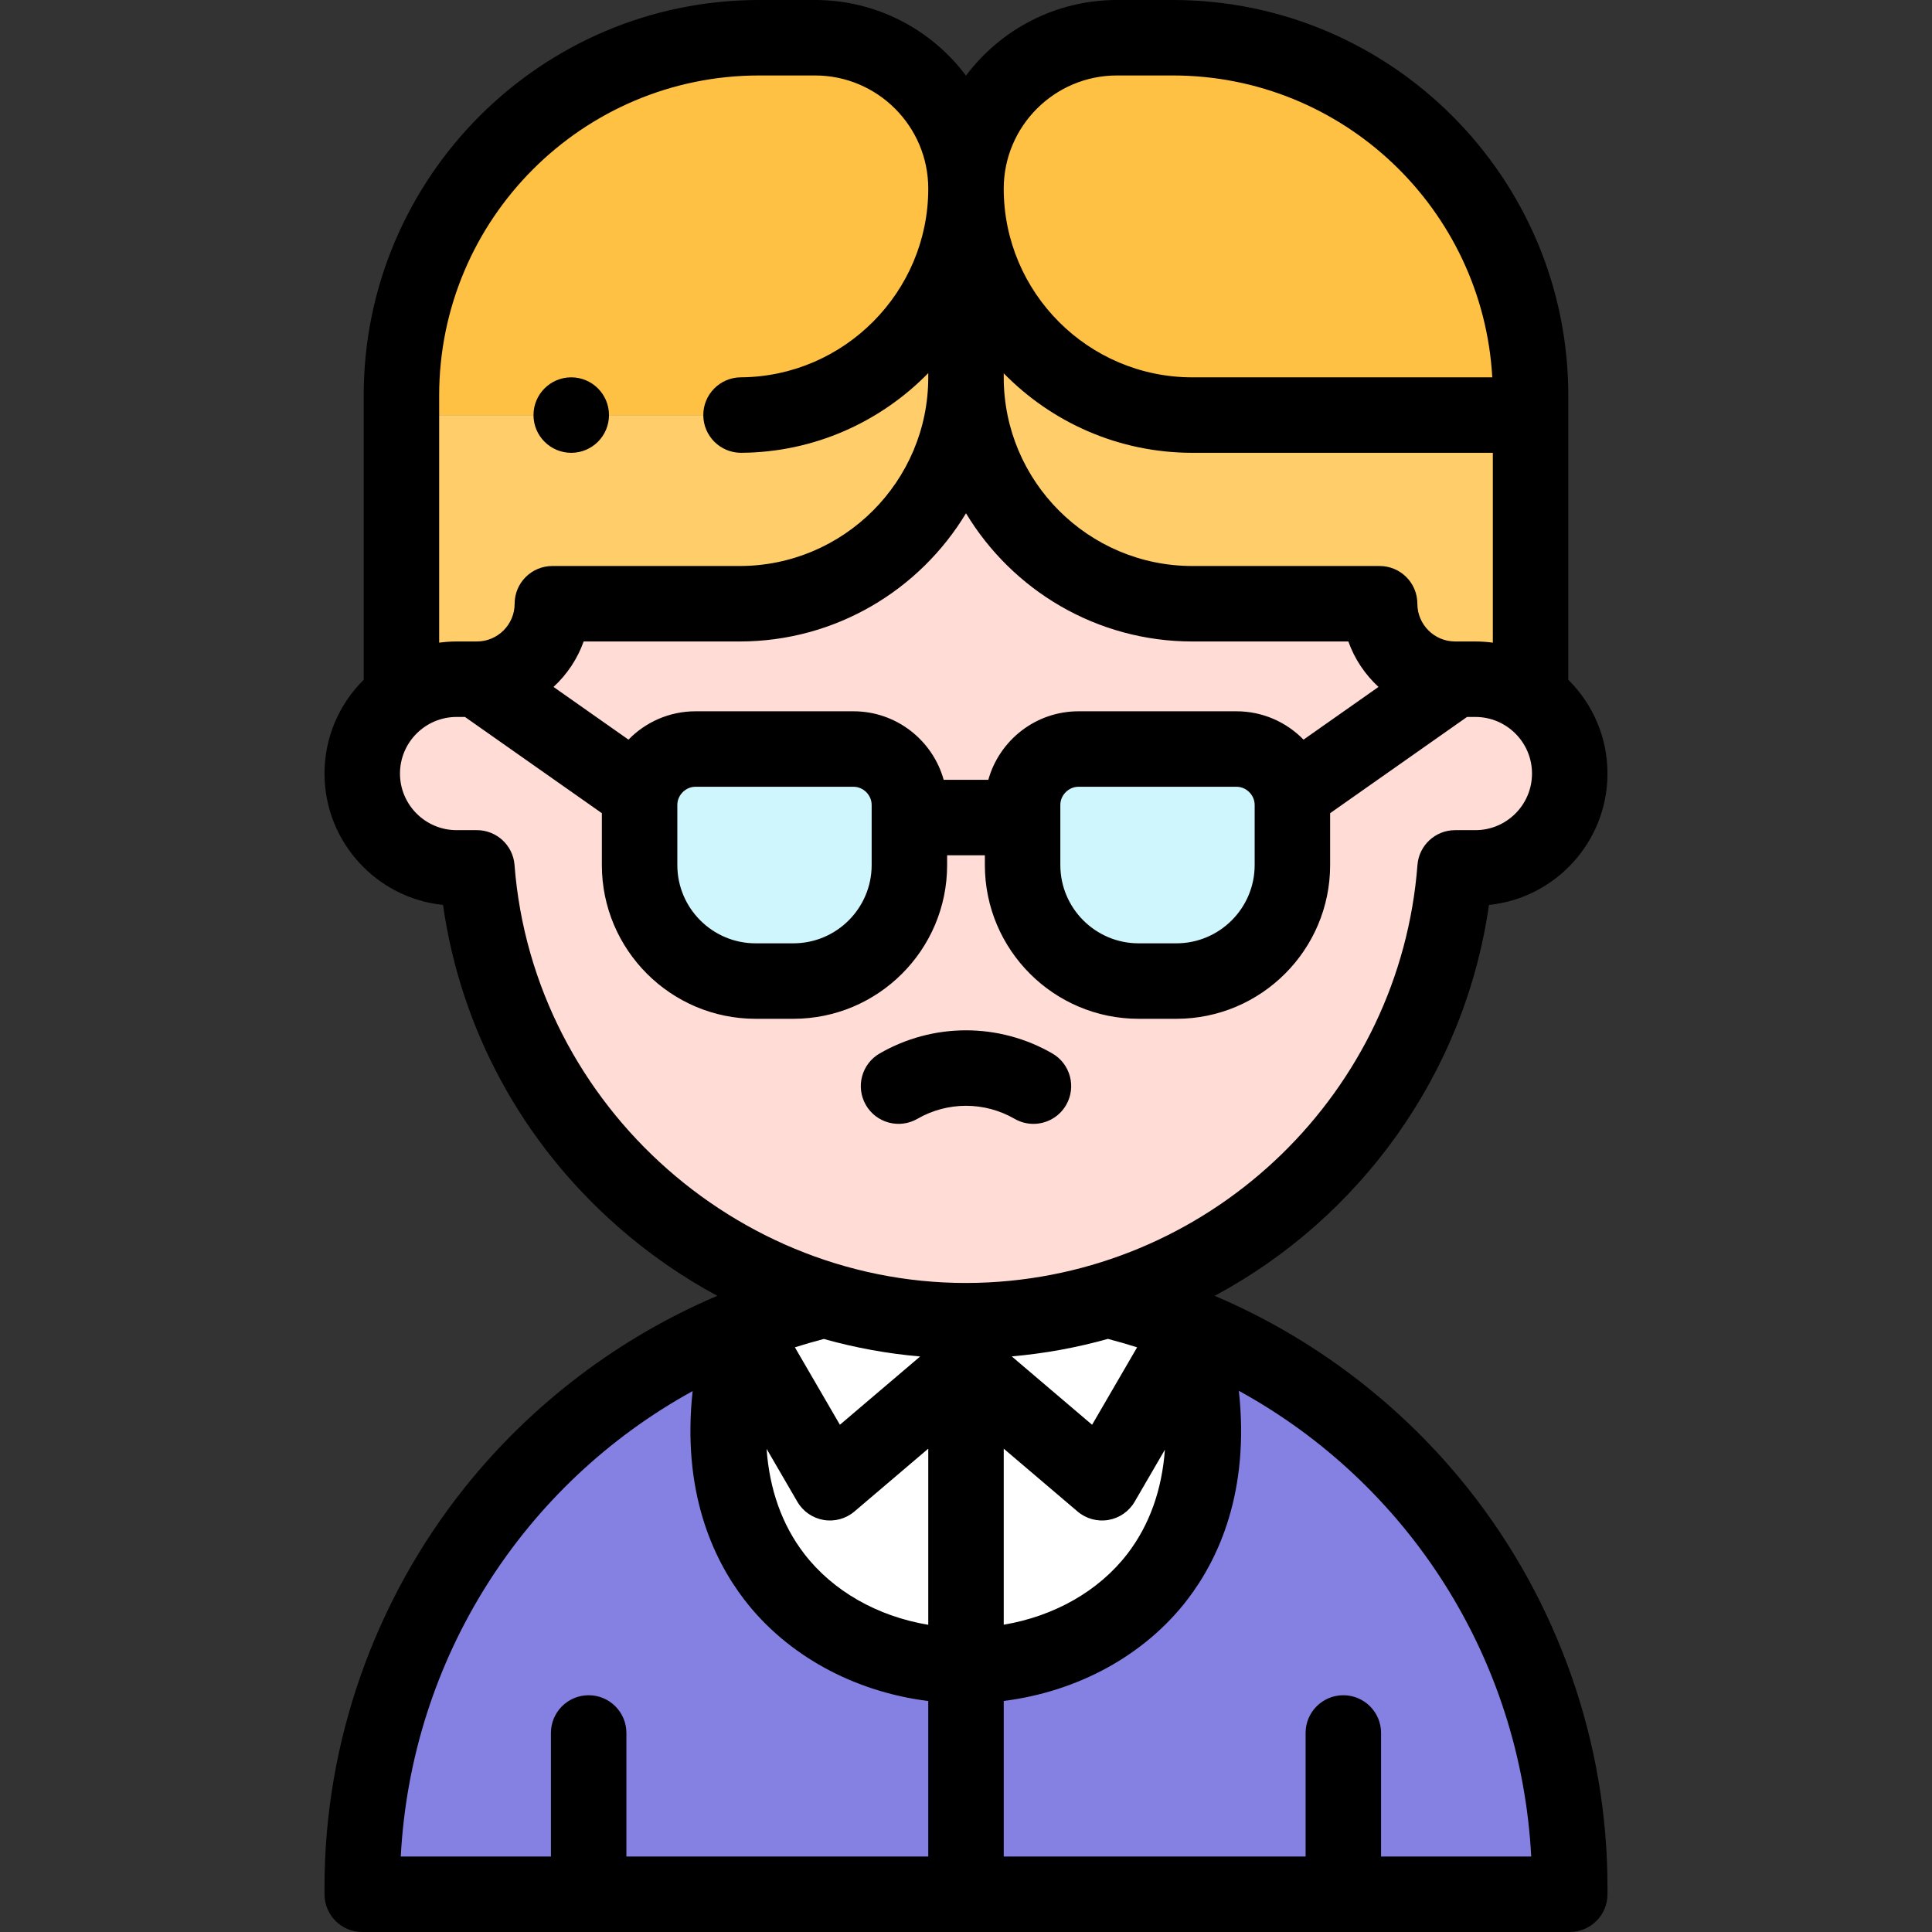 <svg id="Layer_1" enable-background="new 0 0 512.002 512.002" height="512" viewBox="0 0 512.002 512.002" width="512" xmlns="http://www.w3.org/2000/svg"><rect x="0" y="0" width="512.002" height="512.002" fill="#333333" stroke="none"/><g><g clip-rule="evenodd" fill-rule="evenodd"><path d="m385.617 179.997c-11 0-19.999-8.999-20-19.998h-49.616c-33 0-60-27-60-60 0 33-27 60-60 60h-49.616c0 11-9 20-20 20l-5.384.001c-13.75 0-25 11.25-25 25s11.25 25 25 25h5.384c5.402 70.159 66.45 123.409 136.138 119.835 63.869-3.275 117.999-53.672 123.093-119.835h5.384c13.75 0 25-11.25 25-25s-11.25-25-25-25c-1.794 0-3.589.001-5.383-.003zm-99.799 18.504h41.866c8.15 0 14.817 6.667 14.817 14.817v15.928c0 16.91-13.835 30.745-30.745 30.745h-10.01c-16.91 0-30.745-13.835-30.745-30.745v-15.928c0-8.15 6.667-14.817 14.817-14.817zm-101.501 0h41.866c8.15 0 14.817 6.667 14.817 14.817v15.928c0 16.91-13.835 30.745-30.745 30.745h-10.01c-16.91 0-30.745-13.835-30.745-30.745v-15.928c0-8.15 6.667-14.817 14.817-14.817z" fill="#ffdcd5"/><path d="m241 229.246v-15.928c0-8.15-6.667-14.817-14.817-14.817h-41.866c-8.15 0-14.817 6.667-14.817 14.817v15.928c0 16.91 13.835 30.745 30.745 30.745h10.01c16.91.001 30.745-13.835 30.745-30.745z" fill="#cff5fd"/><path d="m271.001 213.318v15.928c0 16.91 13.835 30.745 30.745 30.745h10.01c16.91 0 30.745-13.835 30.745-30.745v-15.928c0-8.15-6.667-14.817-14.817-14.817h-41.866c-8.15 0-14.817 6.667-14.817 14.817z" fill="#cff5fd"/><path d="m106.384 110h89.617c33 0 60-27 60-60 0-22.001-18-40-40-40h-14.808c-52.145 0-94.809 42.664-94.809 94.809z" fill="#ffc144"/><path d="m256.001 50c0 33 27 60 60 60h89.617v-5.191c0-52.145-42.664-94.809-94.809-94.809h-14.808c-22.001 0-40 18-40 40z" fill="#ffc144"/><path d="m391.001 180c5.446 0 10.499 1.764 14.617 4.75v-1.373-73.377h-89.617c-33 0-60-27-60-60v49.999c0 33 27 60 60 60h49.616c.001 10.999 9.001 19.998 20 19.998 1.794.004 3.589.003 5.384.003z" fill="#ffcd69"/><path d="m196.001 159.999c33 0 60-27 60-60v-49.999c0 33-27 60-60 60h-89.617v34.093 40.657c4.118-2.986 9.171-4.75 14.617-4.75l5.384-.002c11 0 20-9 20-20h49.616z" fill="#ffcd69"/><g fill="#fff"><path d="m256.001 362.276-36.05 30.673-23.26-40.014c-15.872 59.237 22.052 88.478 59.24 88.478h.07z"/><path d="m256.001 362.276v79.136c37.165-.036 75.011-29.168 59.214-88.313l-23.164 39.849z"/><path d="m317.097 352.205c-7.577-3.156-15.444-5.746-23.547-7.713l-.13-.061c-9.909 3.011-20.268 4.861-30.897 5.406-15.228.781-30.044-1.152-43.956-5.381l-.02.013c-8.118 1.966-15.998 4.556-23.589 7.714l1.734.751 23.26 40.014 36.05-30.673 36.05 30.673 23.164-39.849z"/></g><path d="m255.931 441.412c-37.188 0-75.112-29.241-59.24-88.478l-1.733-.751c-57.946 24.113-98.957 81.405-98.957 147.817v2.001h320v-2.001c0-66.393-40.986-123.669-98.904-147.796l-1.883.895c15.797 59.145-22.048 88.276-59.214 88.313-.022 0-.046 0-.069 0z" fill="#8481e2"/></g><g><path d="m388.854 394.229c-17.802-22.288-40.99-39.783-66.942-50.818 38.441-20.629 66.262-58.654 72.682-103.593 17.616-1.805 31.406-16.732 31.406-34.818 0-9.709-3.976-18.505-10.383-24.852v-75.34c.001-57.791-47.017-104.808-104.809-104.808h-14.808c-16.339 0-30.87 7.879-40 20.035-9.129-12.156-23.661-20.035-40-20.035h-14.808c-57.791 0-104.808 47.017-104.808 104.809v75.339c-6.407 6.347-10.384 15.143-10.384 24.852 0 18.086 13.788 33.012 31.405 34.817 4.693 32.958 20.937 62.963 46.344 85.266 8.17 7.172 17.007 13.298 26.339 18.327-25.935 11.028-49.111 28.509-66.909 50.779-23.974 30-37.179 67.578-37.179 105.811v2.001c0 5.523 4.478 10 10 10h320.001c5.522 0 10-4.477 10-10v-2.001c0-38.216-13.192-75.779-37.147-105.771zm-170.528-39.39c8.313 2.339 16.851 3.897 25.523 4.646l-21.265 18.093-11.929-20.522c2.525-.801 5.082-1.543 7.671-2.217zm-7.021 43.135c1.489 2.562 4.037 4.331 6.957 4.831 2.924.5 5.913-.32 8.169-2.24l19.569-16.651v46.675c-13.404-2.229-25.273-8.917-32.882-18.833-5.87-7.65-9.205-17.036-9.962-27.8zm54.695-14.06 19.57 16.651c2.257 1.92 5.244 2.739 8.169 2.24 2.92-.5 5.468-2.27 6.957-4.831l8.015-13.788c-.779 10.683-4.106 20-9.939 27.595-7.58 9.871-19.405 16.538-32.771 18.785v-46.652zm23.418-6.335-21.294-18.118c8.743-.767 17.264-2.333 25.484-4.639 2.612.679 5.192 1.426 7.74 2.234zm101.582-207.579h-.538c-1.609 0-3.216 0-4.824-.003-.007 0-.015 0-.021 0-5.514 0-9.999-4.485-10-9.999 0-5.522-4.478-9.999-10-9.999h-49.617c-27.57 0-50-22.43-50-50v-1.067c12.716 12.991 30.43 21.068 50 21.068h79.617v50.314c-1.512-.2-3.051-.314-4.617-.314zm-45.552 26.013c-4.511-4.629-10.806-7.512-17.764-7.512h-41.866c-11.375 0-20.981 7.696-23.9 18.154h-11.833c-2.919-10.457-12.525-18.154-23.901-18.154h-41.866c-6.958 0-13.253 2.883-17.763 7.512l-19.871-13.969c3.56-3.28 6.34-7.393 7.989-12.045h41.327c25.432 0 47.74-13.634 60-33.975 12.26 20.341 34.568 33.975 60 33.975h41.33c1.65 4.652 4.43 8.764 7.99 12.044zm-12.947 17.305v15.928c0 11.439-9.307 20.746-20.745 20.746h-10.01c-11.438 0-20.745-9.307-20.745-20.746v-15.928c0-2.611 2.206-4.817 4.816-4.817h41.866c2.612 0 4.818 2.206 4.818 4.817zm-101.501 0v15.928c0 11.439-9.307 20.746-20.746 20.746h-10.009c-11.438 0-20.745-9.307-20.745-20.746v-15.928c0-2.611 2.206-4.817 4.816-4.817h41.866c2.612 0 4.818 2.206 4.818 4.817zm65-193.318h14.808c45.149 0 82.162 35.466 84.665 80h-79.473c-27.57 0-50-22.43-50-50 0-16.542 13.458-30 30-30zm-179.616 84.809c0-46.764 38.045-84.809 84.809-84.809h14.807c16.542 0 30 13.458 30 30 0 27.393-22.286 49.821-49.68 49.995-5.522.035-9.972 4.541-9.937 10.063.035 5.501 4.506 9.937 9.999 9.937h.064c19.38-.123 36.928-8.208 49.553-21.12v1.123c0 27.57-22.43 50-50 50h-49.615c-5.522 0-10 4.477-10 10 0 5.514-4.486 10-10.004 10l-5.38.002c-1.566 0-3.104.114-4.616.314zm19.972 124.424c-.401-5.21-4.745-9.232-9.971-9.232h-5.385c-8.271 0-15-6.729-15-15s6.729-15 15.004-15l2.216-.001 36.28 25.503v13.744c0 22.467 18.278 40.746 40.745 40.746h10.009c22.468 0 40.746-18.278 40.746-40.746v-2.591h10.001v2.591c0 22.467 18.278 40.746 40.745 40.746h10.01c22.467 0 40.745-18.278 40.745-40.746v-13.744l36.277-25.502c.561 0 1.119.001 1.684.001h.538c8.271 0 15 6.729 15 15s-6.729 15-15 15h-5.384c-5.225 0-9.569 4.022-9.971 9.232-4.618 59.976-53.471 107.53-113.636 110.616-64.299 3.296-120.703-46.323-125.653-110.617zm47.198 139.423c-2.871 26.57 5.363 44.413 13.698 55.275 11.324 14.759 29.075 24.409 48.748 26.859v41.212h-79.997v-32.743c0-5.523-4.478-10-10-10s-10 4.477-10 10v32.743h-39.793c2.757-52.524 32.541-98.716 77.344-123.346zm182.445 123.346v-32.743c0-5.523-4.478-10-10-10s-10 4.477-10 10v32.743h-79.999v-41.227c19.636-2.474 37.338-12.103 48.634-26.812 8.344-10.865 16.591-28.737 13.676-55.381 44.875 24.615 74.718 70.855 77.481 123.42z"/><path d="m273.866 297.837c3.456 0 6.817-1.794 8.67-5.001 2.762-4.783 1.123-10.898-3.659-13.661-6.945-4.01-14.855-6.13-22.876-6.13s-15.931 2.12-22.876 6.13c-4.782 2.762-6.421 8.878-3.659 13.661 2.761 4.782 8.876 6.42 13.661 3.66 3.908-2.257 8.36-3.45 12.874-3.45s8.966 1.193 12.874 3.45c1.575.908 3.294 1.341 4.991 1.341z"/><path d="m151.387 120c5.522 0 10-4.477 10-10s-4.478-10-10-10h-.007c-5.522 0-9.996 4.477-9.996 10s4.481 10 10.003 10z"/></g></g></svg>
